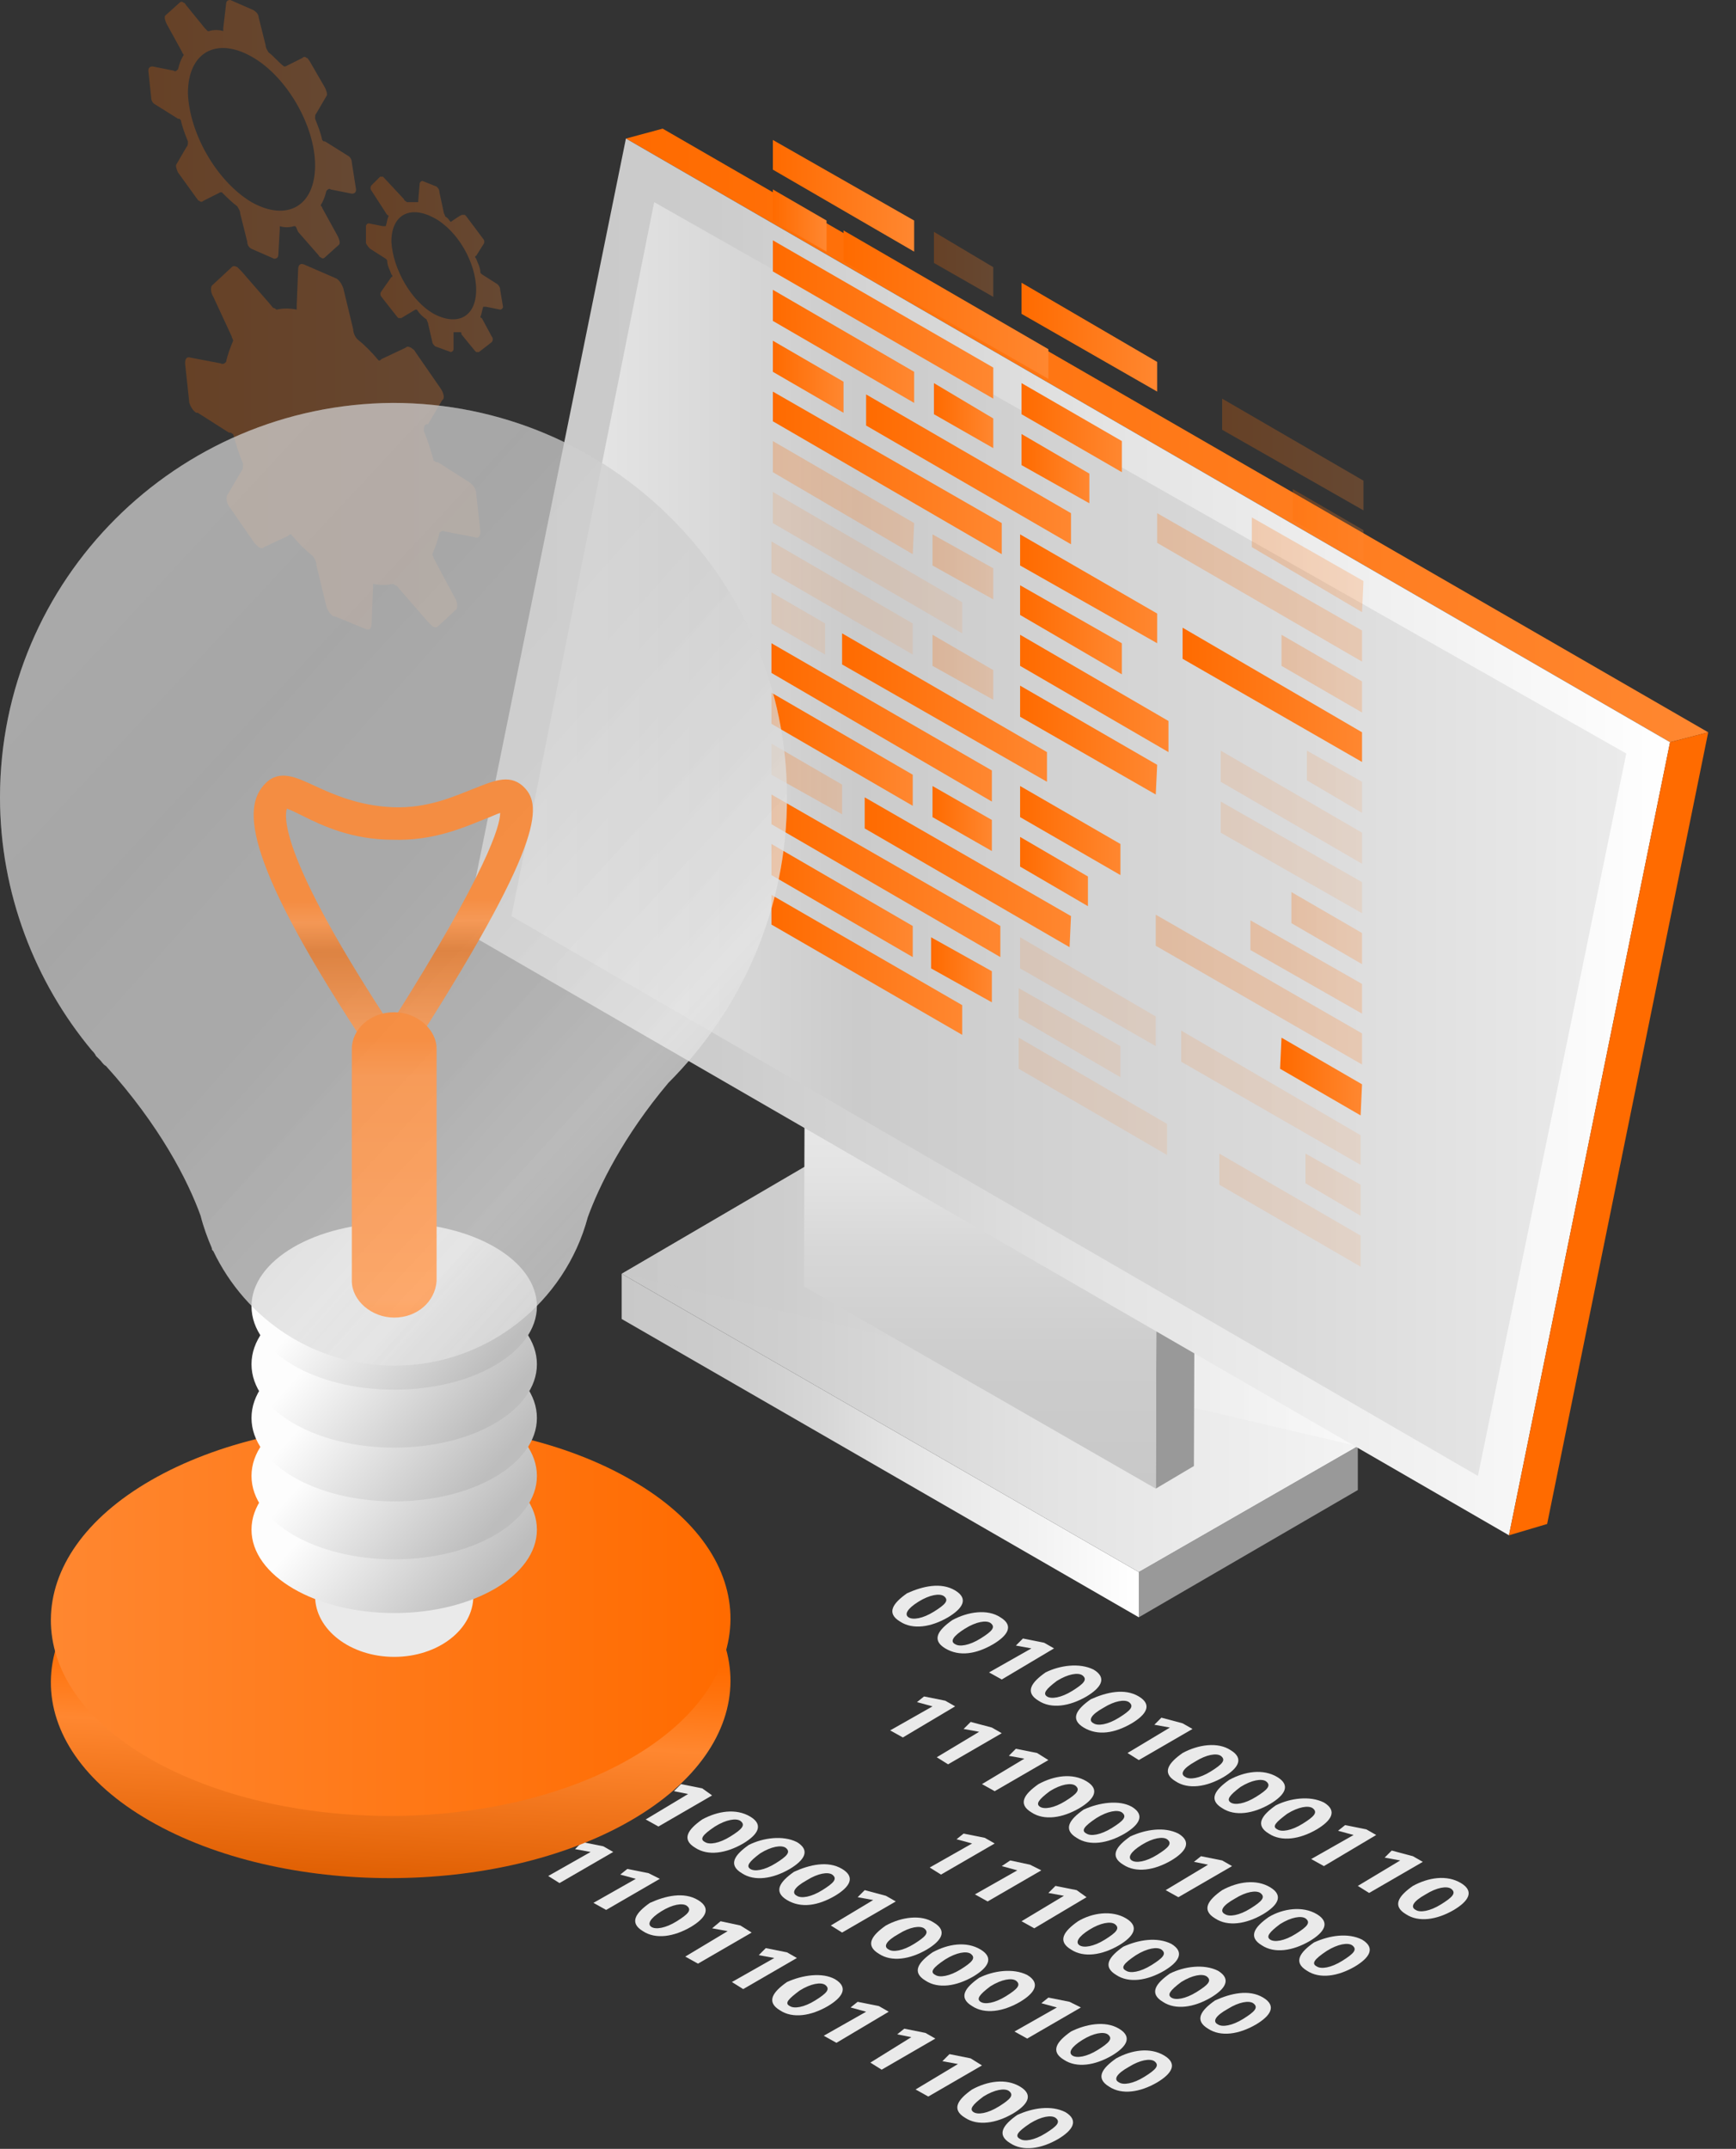 <svg width="194" height="240" viewBox="0 0 194 240" fill="none" xmlns="http://www.w3.org/2000/svg">
<rect x="0" y="0" width="194" height="240" fill="#333333" stroke="none"/>
<g opacity="0.5">
<path opacity="0.5" d="M37.579 31.105C37.895 31.263 38.21 31.737 38.368 32.21L39.473 36.789C39.473 37.105 39.631 37.579 39.947 37.895C40.737 38.526 41.526 39.316 42.316 40.263C42.473 40.263 42.473 40.263 42.631 40.105L45.316 38.842C45.473 38.684 45.631 38.684 45.947 38.842C46.105 39 46.263 39 46.421 39.316L49.263 43.421C49.579 43.895 49.737 44.526 49.421 44.684L47.842 47.368C47.368 47.368 47.368 47.684 47.368 48.158C47.842 49.263 48.158 50.368 48.473 51.474C48.631 51.474 48.631 51.632 48.789 51.632C48.789 51.632 48.789 51.632 48.947 51.632L52.421 53.842C52.895 54.158 53.21 54.632 53.21 55.105L53.684 59.368C53.684 59.842 53.526 60.158 53.052 60L49.737 59.368C49.421 59.21 49.263 59.368 49.105 59.526C48.947 60.316 48.631 61.105 48.316 61.895C48.316 62.053 48.473 62.21 48.473 62.368L50.842 66.789C51.158 67.263 51.158 67.895 51 68.052L48.947 69.947C48.789 70.105 48.631 70.105 48.316 69.947C48.158 69.789 48 69.632 47.842 69.474L44.684 65.842C44.526 65.684 44.368 65.368 44.21 65.368C44.052 65.368 44.052 65.21 43.895 65.21C43.263 65.368 42.473 65.368 41.684 65.21C41.684 65.368 41.684 65.526 41.684 65.684L41.526 69.632C41.526 70.105 41.368 70.421 40.895 70.263L37.421 68.842C37.421 68.842 37.421 68.842 37.263 68.842C36.947 68.684 36.631 68.21 36.473 67.737L35.368 63.158C35.368 62.842 35.21 62.368 34.895 62.053C34.105 61.421 33.316 60.632 32.526 59.684C32.368 59.684 32.368 59.684 32.21 59.842L29.526 61.105C29.368 61.263 29.21 61.263 28.895 61.105C28.737 60.947 28.579 60.789 28.421 60.632L25.579 56.526C25.263 56.053 25.263 55.421 25.421 55.263L27 52.579C27.158 52.421 27.158 52.105 27.158 51.789C26.684 50.684 26.368 49.579 26.052 48.474C25.895 48.474 25.895 48.316 25.737 48.316C25.737 48.316 25.737 48.316 25.579 48.316L22.105 46.105C22.105 46.105 22.105 46.105 21.947 46.105C21.631 45.947 21.316 45.474 21.158 45L20.684 40.579C20.684 40.105 20.842 39.789 21.316 39.947L24.631 40.579C24.947 40.737 25.105 40.579 25.263 40.421C25.421 39.632 25.737 38.842 26.052 38.053C26.052 37.895 25.895 37.737 25.895 37.579L23.842 33.158C23.526 32.684 23.526 32.053 23.684 31.895L25.895 29.842C26.052 29.684 26.21 29.684 26.526 29.842C26.684 30 26.842 30.158 27 30.316L30.158 33.947C30.316 34.105 30.473 34.421 30.631 34.421C30.789 34.421 30.789 34.579 30.947 34.579C31.579 34.421 32.368 34.421 33.158 34.579C33.158 34.421 33.158 34.263 33.158 34.105L33.316 30.158C33.316 29.684 33.473 29.368 33.947 29.526L37.579 31.105C37.421 31.105 37.421 31.105 37.579 31.105Z" fill="url(#paint0_linear)"/>
</g>
<g opacity="0.5">
<path opacity="0.5" d="M39.789 21.158C39.789 21.474 39.632 21.632 39.316 21.632L36.947 21.158C36.789 21 36.632 21.158 36.474 21.316C36.316 21.947 36.158 22.421 35.842 22.895C35.842 23.053 36 23.053 36 23.21L37.737 26.368C37.895 26.684 38.053 27.158 37.895 27.316L36.316 28.737C36.158 28.895 36 28.895 35.842 28.737C35.684 28.737 35.684 28.579 35.526 28.421L33.316 25.895C33.158 25.579 33.158 25.421 33 25.263H32.842C32.368 25.421 31.737 25.421 31.263 25.263C31.263 25.421 31.263 25.421 31.263 25.579L31.105 28.421C31.105 28.737 30.947 28.895 30.632 28.895L28.105 27.79C27.79 27.632 27.632 27.316 27.632 27L26.842 23.842C26.842 23.526 26.684 23.368 26.526 23.053C25.895 22.579 25.421 22.105 24.79 21.474H24.632L22.737 22.421C22.579 22.579 22.421 22.579 22.263 22.421C22.105 22.421 22.105 22.263 21.947 22.105L19.895 19.263C19.737 18.947 19.579 18.474 19.737 18.316L20.842 16.421C21 16.263 21 16.105 21 15.79C20.684 15 20.369 14.21 20.211 13.421L20.053 13.263C20.053 13.263 20.053 13.263 19.895 13.263L17.369 11.684C17.053 11.526 16.895 11.21 16.895 10.895L16.579 7.895C16.579 7.579 16.737 7.421 17.053 7.421L19.421 7.895C19.579 8.053 19.737 7.895 19.895 7.737C20.053 7.105 20.211 6.632 20.526 6.158C20.526 6 20.369 6 20.369 5.842L18.632 2.684C18.474 2.368 18.316 1.895 18.474 1.737L20.053 0.316C20.211 0.158 20.369 0.158 20.526 0.316C20.684 0.316 20.684 0.474 20.842 0.632L22.895 3.158C23.053 3.316 23.211 3.474 23.211 3.474H23.369C23.842 3.316 24.474 3.316 24.947 3.474C24.947 3.316 24.947 3.316 24.947 3.158L25.263 0.474C25.263 0.158 25.421 0 25.737 0L28.263 1.105C28.579 1.263 28.895 1.579 28.895 1.895L29.684 5.053C29.684 5.368 29.842 5.526 30 5.842C30.632 6.316 31.105 6.947 31.737 7.421H31.895L33.789 6.474C33.947 6.316 34.105 6.316 34.263 6.474C34.421 6.474 34.421 6.632 34.579 6.789L36.316 9.789C36.474 10.105 36.632 10.579 36.474 10.737L35.368 12.632C35.211 12.79 35.211 12.947 35.211 13.263C35.526 14.053 35.842 14.842 36 15.632L36.158 15.79C36.158 15.79 36.158 15.79 36.316 15.79L38.842 17.368C39.158 17.526 39.316 17.842 39.316 18.158L39.789 21.158ZM28.105 22.579C32.053 24.79 35.211 23.053 35.211 18.474C35.211 14.053 32.053 8.526 28.105 6.316C24.158 4.105 21 5.842 21 10.421C21.158 14.842 24.158 20.21 28.105 22.579Z" fill="url(#paint1_linear)"/>
</g>
<g opacity="0.5">
<path opacity="0.5" d="M56.211 34.263C56.211 34.421 56.053 34.579 55.895 34.579L54.316 34.263C54.158 34.263 54 34.263 54 34.263C53.842 34.737 53.842 35.053 53.684 35.368C53.684 35.368 53.684 35.526 53.842 35.526L54.948 37.579C55.105 37.737 55.105 38.053 54.948 38.211L53.527 39.316C53.527 39.316 53.369 39.316 53.211 39.316L53.053 39.158L51.632 37.421C51.474 37.263 51.632 37.105 51.474 37.105C51.158 37.105 51 37.105 50.684 37.105V37.263V39C50.684 39.158 50.527 39.316 50.369 39.316L48.632 38.684C48.474 38.526 48.316 38.368 48.316 38.211L47.842 36.158C47.842 36 47.684 35.842 47.684 35.684C47.211 35.368 46.895 35.053 46.579 34.579H46.421L44.842 35.526C44.842 35.526 44.684 35.526 44.527 35.526L44.369 35.368L42.632 33.158C42.474 33 42.474 32.684 42.632 32.526L43.737 30.947C43.895 30.947 43.895 30.789 43.737 30.632C43.579 30.158 43.263 29.684 43.263 29.053C43.263 29.053 43.263 29.053 43.105 28.895L41.369 27.789C41.211 27.632 41.053 27.474 40.895 27.158V25.263C40.895 25.105 41.053 24.947 41.211 24.947L42.79 25.263C42.948 25.263 43.105 25.263 43.105 25.263C43.263 24.789 43.263 24.474 43.421 24.158C43.421 24.158 43.421 24 43.263 24L41.527 21.316C41.369 21.158 41.369 20.842 41.527 20.684L42.474 19.737C42.474 19.737 42.632 19.737 42.79 19.737L42.948 19.895L45.158 22.263C45.158 22.421 45.316 22.421 45.474 22.579H45.632C45.948 22.579 46.263 22.579 46.737 22.579V22.421L46.895 20.526C46.895 20.368 47.053 20.21 47.211 20.21L48.79 20.842C48.948 21 49.105 21.158 49.105 21.474L49.579 23.684C49.579 23.842 49.737 24 49.737 24.158C50.211 24.474 50.053 24.474 50.369 24.789C50.369 24.789 51.474 24 51.632 24C51.632 24 51.79 24 51.948 24L52.105 24.158L54 26.684C54.158 26.842 54.158 27.158 54 27.316L53.211 28.579C53.053 28.579 53.053 28.737 53.211 28.895C53.369 29.368 53.684 29.842 53.684 30.474C53.684 30.474 53.684 30.474 53.842 30.632L55.579 31.737C55.737 31.895 55.895 32.053 55.895 32.368L56.211 34.263ZM48.474 35.053C51.158 36.474 53.211 35.368 53.211 32.368C53.211 29.368 51.158 25.737 48.474 24.316C45.79 22.895 43.737 24 43.737 27C43.895 30 45.948 33.632 48.474 35.053Z" fill="url(#paint2_linear)"/>
</g>
<path d="M117.789 184.105L111.947 187.579L110.526 186.789L115.263 184.105L113.526 183.789L114.315 183L116.684 183.474L117.789 184.105Z" fill="#EAEAEA"/>
<path d="M111.79 180.632C113.369 181.579 112.579 182.684 111 183.632C109.105 184.737 107.211 185.053 105.632 184.105C104.053 183.158 104.842 182.053 106.421 180.947C108.158 180 110.369 179.684 111.79 180.632ZM106.737 183.632C107.211 183.947 108.316 183.789 109.579 183C110.842 182.21 111.316 181.737 110.684 181.263C110.211 180.947 109.105 181.105 107.842 181.895C106.579 182.684 106.105 183.316 106.737 183.632Z" fill="#EAEAEA"/>
<path d="M106.737 177.632C108.316 178.579 107.526 179.684 105.947 180.632C104.052 181.737 102 182.053 100.579 181.105C99 180.158 99.789 179.053 101.368 177.947C103.105 177.158 105.158 176.684 106.737 177.632ZM101.526 180.632C102 180.947 103.105 180.789 104.368 180C105.631 179.211 106.105 178.737 105.474 178.263C105 177.947 103.895 178.105 102.631 178.895C101.368 179.684 101.052 180.316 101.526 180.632Z" fill="#EAEAEA"/>
<path d="M133.263 193.105L127.263 196.579L126 195.789L130.737 192.947L129 192.632L129.789 191.842L132.158 192.474L133.263 193.105Z" fill="#EAEAEA"/>
<path d="M137.527 195.474C139.106 196.421 138.316 197.526 136.737 198.474C134.843 199.579 132.79 199.895 131.369 198.947C129.79 198 130.579 196.895 132.158 195.789C133.895 194.842 136.106 194.526 137.527 195.474ZM132.474 198.474C132.948 198.789 134.053 198.632 135.316 197.842C136.579 197.053 137.053 196.579 136.421 196.105C135.948 195.789 134.843 195.947 133.579 196.737C132.158 197.526 131.843 198.158 132.474 198.474Z" fill="#EAEAEA"/>
<path d="M122.211 186.474C123.79 187.421 123 188.526 121.421 189.474C119.526 190.579 117.474 190.895 116.053 189.947C114.474 189 115.263 187.895 116.842 186.789C118.421 186 120.632 185.684 122.211 186.474ZM117 189.474C117.474 189.789 118.579 189.631 119.842 188.842C121.105 188.053 121.579 187.579 120.948 187.105C120.474 186.789 119.369 186.947 118.105 187.737C116.842 188.684 116.526 189.158 117 189.474Z" fill="#EAEAEA"/>
<path d="M127.264 189.474C128.843 190.421 128.053 191.526 126.474 192.474C124.579 193.579 122.685 193.895 121.106 192.947C119.527 192 120.316 190.895 121.895 189.789C123.632 189 125.685 188.526 127.264 189.474ZM122.211 192.474C122.685 192.789 123.79 192.632 125.053 191.842C126.316 191.053 126.79 190.579 126.158 190.105C125.685 189.789 124.579 189.947 123.316 190.737C121.895 191.526 121.579 192.158 122.211 192.474Z" fill="#EAEAEA"/>
<path d="M142.737 198.474C144.316 199.421 143.526 200.526 141.947 201.474C140.052 202.579 138 202.895 136.579 201.947C135 201 135.789 199.895 137.368 198.789C139.105 197.842 141.158 197.526 142.737 198.474ZM137.526 201.316C138 201.632 139.105 201.474 140.368 200.684C141.631 199.895 142.105 199.421 141.474 198.947C141 198.632 139.895 198.789 138.631 199.579C137.368 200.526 137.052 201 137.526 201.316Z" fill="#EAEAEA"/>
<path d="M159 207.947L153 211.421L151.737 210.632L156.474 207.789L154.737 207.474L155.526 206.684L157.895 207.316L159 207.947Z" fill="#EAEAEA"/>
<path d="M147.948 201.316C149.527 202.263 148.737 203.368 147.158 204.316C145.264 205.421 143.211 205.737 141.79 204.789C140.211 203.842 141 202.737 142.579 201.632C144.158 200.842 146.369 200.526 147.948 201.316ZM142.737 204.316C143.211 204.632 144.316 204.474 145.579 203.684C146.842 202.895 147.316 202.421 146.685 201.947C146.211 201.632 145.106 201.789 143.842 202.579C142.579 203.526 142.106 204 142.737 204.316Z" fill="#EAEAEA"/>
<path d="M153.79 204.947L147.948 208.421L146.527 207.632L151.264 204.947L149.527 204.474L150.317 203.842L152.685 204.316L153.79 204.947Z" fill="#EAEAEA"/>
<path d="M163.264 210.316C164.843 211.263 164.053 212.368 162.474 213.316C160.579 214.421 158.527 214.737 157.106 213.789C155.527 212.842 156.316 211.737 157.895 210.632C159.632 209.684 161.685 209.368 163.264 210.316ZM158.211 213.316C158.685 213.632 159.79 213.474 161.053 212.684C162.316 211.895 162.79 211.421 162.158 210.947C161.685 210.632 160.579 210.789 159.316 211.579C157.895 212.368 157.579 213 158.211 213.316Z" fill="#EAEAEA"/>
<path d="M106.737 190.579L100.895 194.053L99.474 193.263L104.211 190.579L102.474 190.105L103.263 189.474L105.632 189.947L106.737 190.579Z" fill="#EAEAEA"/>
<path d="M111.947 193.579L105.947 197.053L104.684 196.263L109.421 193.421L107.684 193.105L108.474 192.316L110.842 192.947L111.947 193.579Z" fill="#EAEAEA"/>
<path d="M117.158 196.579L111.158 200.053L109.737 199.263L114.474 196.421L112.737 196.105L113.526 195.316L115.895 195.789L117.158 196.579Z" fill="#EAEAEA"/>
<path d="M121.422 198.947C123.001 199.895 122.211 201 120.632 201.947C118.737 203.053 116.685 203.368 115.264 202.421C113.685 201.474 114.474 200.368 116.053 199.263C117.79 198.316 119.843 198 121.422 198.947ZM116.211 201.789C116.685 202.105 117.79 201.947 119.053 201.158C120.316 200.368 120.79 199.895 120.158 199.421C119.685 199.105 118.58 199.263 117.316 200.053C116.053 201 115.737 201.474 116.211 201.789Z" fill="#EAEAEA"/>
<path d="M141.948 210.789C143.527 211.737 142.737 212.842 141.158 213.789C139.263 214.895 137.211 215.21 135.79 214.263C134.211 213.316 135 212.21 136.579 211.105C138.316 210.158 140.369 209.842 141.948 210.789ZM136.895 213.789C137.369 214.105 138.474 213.947 139.737 213.158C141 212.368 141.474 211.895 140.842 211.421C140.369 211.105 139.263 211.263 138 212.053C136.579 212.842 136.263 213.474 136.895 213.789Z" fill="#EAEAEA"/>
<path d="M137.684 208.421L131.684 211.895L130.263 211.105L135 208.263L133.421 207.947L134.21 207.316L136.579 207.789L137.684 208.421Z" fill="#EAEAEA"/>
<path d="M131.685 204.789C133.264 205.737 132.474 206.842 130.895 207.789C129 208.895 126.948 209.21 125.527 208.263C123.948 207.316 124.737 206.21 126.316 205.105C128.053 204.316 130.106 204 131.685 204.789ZM126.474 207.789C126.948 208.105 128.053 207.947 129.316 207.158C130.579 206.368 131.053 205.895 130.422 205.421C129.948 205.105 128.843 205.263 127.579 206.053C126.316 206.842 126 207.474 126.474 207.789Z" fill="#EAEAEA"/>
<path d="M126.474 201.79C128.053 202.737 127.263 203.842 125.684 204.79C123.79 205.895 121.737 206.211 120.316 205.263C118.737 204.316 119.526 203.211 121.105 202.105C122.842 201.316 125.053 201 126.474 201.79ZM121.421 204.79C121.895 205.105 123 204.947 124.263 204.158C125.526 203.368 126 202.895 125.369 202.421C124.895 202.105 123.79 202.263 122.526 203.053C121.105 204 120.79 204.474 121.421 204.79Z" fill="#EAEAEA"/>
<path d="M152.211 216.631C153.79 217.579 153 218.684 151.421 219.632C149.526 220.737 147.474 221.053 146.053 220.105C144.474 219.158 145.263 218.053 146.842 216.947C148.579 216.158 150.632 215.842 152.211 216.631ZM147.158 219.632C147.632 219.947 148.737 219.789 150 219C151.263 218.21 151.737 217.737 151.105 217.263C150.632 216.947 149.526 217.105 148.263 217.895C146.842 218.842 146.526 219.316 147.158 219.632Z" fill="#EAEAEA"/>
<path d="M147.158 213.789C148.737 214.737 147.947 215.842 146.368 216.789C144.473 217.895 142.421 218.21 141 217.263C139.421 216.316 140.21 215.21 141.789 214.105C143.368 213.158 145.579 212.842 147.158 213.789ZM141.947 216.631C142.421 216.947 143.526 216.789 144.789 216C146.052 215.21 146.526 214.737 145.895 214.263C145.421 213.947 144.316 214.105 143.052 214.895C141.789 215.842 141.474 216.316 141.947 216.631Z" fill="#EAEAEA"/>
<path d="M130.895 217.105C132.474 218.053 131.684 219.158 130.105 220.105C128.21 221.21 126.158 221.526 124.737 220.579C123.158 219.632 123.947 218.526 125.526 217.421C127.263 216.632 129.316 216.316 130.895 217.105ZM125.842 220.105C126.316 220.421 127.421 220.263 128.684 219.474C129.947 218.684 130.421 218.211 129.789 217.737C129.316 217.421 128.21 217.579 126.947 218.368C125.526 219.316 125.21 219.789 125.842 220.105Z" fill="#EAEAEA"/>
<path d="M141.158 223.105C142.737 224.053 141.947 225.158 140.368 226.105C138.474 227.21 136.421 227.526 135 226.579C133.421 225.631 134.21 224.526 135.789 223.421C137.526 222.631 139.579 222.158 141.158 223.105ZM136.105 226.105C136.579 226.421 137.684 226.263 138.947 225.474C140.21 224.684 140.684 224.21 140.052 223.737C139.579 223.421 138.474 223.579 137.21 224.368C135.789 225.158 135.473 225.789 136.105 226.105Z" fill="#EAEAEA"/>
<path d="M136.106 220.105C137.685 221.053 136.895 222.158 135.316 223.105C133.421 224.211 131.369 224.526 129.948 223.579C128.369 222.632 129.158 221.526 130.737 220.421C132.316 219.632 134.527 219.316 136.106 220.105ZM130.895 223.105C131.369 223.421 132.474 223.263 133.737 222.474C135 221.684 135.474 221.211 134.843 220.737C134.369 220.421 133.264 220.579 132 221.368C130.737 222.316 130.422 222.789 130.895 223.105Z" fill="#EAEAEA"/>
<path d="M125.843 214.263C127.422 215.21 126.632 216.316 125.053 217.263C123.158 218.368 121.106 218.684 119.685 217.737C118.106 216.789 118.895 215.684 120.474 214.579C122.053 213.632 124.264 213.316 125.843 214.263ZM120.632 217.263C121.106 217.579 122.211 217.421 123.474 216.632C124.737 215.842 125.211 215.368 124.58 214.895C124.106 214.579 123.001 214.737 121.737 215.526C120.474 216.316 120.158 216.947 120.632 217.263Z" fill="#EAEAEA"/>
<path d="M121.421 211.895L115.579 215.368L114.158 214.579L118.895 211.737L117.158 211.421L117.948 210.632L120.316 211.105L121.421 211.895Z" fill="#EAEAEA"/>
<path d="M116.369 208.895L110.369 212.368L108.948 211.579L113.685 208.895L111.948 208.421L112.895 207.789L115.106 208.263L116.369 208.895Z" fill="#EAEAEA"/>
<path d="M111.158 205.895L105.158 209.368L103.895 208.579L108.632 205.895L106.895 205.421L107.684 204.789L110.053 205.263L111.158 205.895Z" fill="#EAEAEA"/>
<path d="M94.106 208.737C95.685 209.684 94.895 210.789 93.316 211.737C91.421 212.842 89.527 213.158 87.948 212.21C86.369 211.263 87.158 210.158 88.737 209.053C90.474 208.263 92.527 207.789 94.106 208.737ZM89.053 211.737C89.527 212.053 90.632 211.895 91.895 211.105C93.158 210.316 93.632 209.842 93.001 209.368C92.527 209.053 91.421 209.21 90.158 210C88.737 210.789 88.421 211.421 89.053 211.737Z" fill="#EAEAEA"/>
<path d="M89.053 205.737C90.632 206.684 89.842 207.789 88.263 208.737C86.368 209.842 84.316 210.158 82.895 209.211C81.316 208.263 82.105 207.158 83.684 206.053C85.263 205.263 87.474 204.947 89.053 205.737ZM83.842 208.737C84.316 209.053 85.421 208.895 86.684 208.105C87.947 207.316 88.421 206.842 87.79 206.368C87.316 206.053 86.21 206.211 84.947 207C83.684 207.947 83.368 208.421 83.842 208.737Z" fill="#EAEAEA"/>
<path d="M83.843 202.895C85.422 203.842 84.632 204.947 83.053 205.895C81.158 207 79.106 207.316 77.685 206.368C76.106 205.421 76.895 204.316 78.474 203.21C80.211 202.263 82.264 201.947 83.843 202.895ZM78.79 205.737C79.264 206.053 80.369 205.895 81.632 205.105C82.895 204.316 83.369 203.842 82.737 203.368C82.264 203.053 81.158 203.21 79.895 204C78.474 204.947 78.158 205.421 78.79 205.737Z" fill="#EAEAEA"/>
<path d="M79.579 200.526L73.579 204L72.158 203.21L76.895 200.368L75.316 200.053L76.106 199.263L78.474 199.737L79.579 200.526Z" fill="#EAEAEA"/>
<path d="M104.369 214.737C105.948 215.684 105.158 216.789 103.579 217.737C101.684 218.842 99.632 219.158 98.211 218.21C96.632 217.263 97.421 216.158 99 215.053C100.737 214.105 102.948 213.789 104.369 214.737ZM99.316 217.737C99.79 218.053 100.895 217.895 102.158 217.105C103.421 216.316 103.895 215.842 103.263 215.368C102.79 215.053 101.684 215.21 100.421 216C99 216.789 98.684 217.421 99.316 217.737Z" fill="#EAEAEA"/>
<path d="M100.105 212.368L94.105 215.842L92.842 215.053L97.579 212.21L95.842 211.895L96.632 211.105L99 211.737L100.105 212.368Z" fill="#EAEAEA"/>
<path d="M109.579 217.737C111.158 218.684 110.368 219.789 108.789 220.737C106.894 221.842 104.842 222.158 103.421 221.21C101.842 220.263 102.631 219.158 104.21 218.053C105.947 217.105 108 216.789 109.579 217.737ZM104.526 220.579C105 220.895 106.105 220.737 107.368 219.947C108.631 219.158 109.105 218.684 108.473 218.21C108 217.895 106.894 218.053 105.631 218.842C104.21 219.789 103.894 220.263 104.526 220.579Z" fill="#EAEAEA"/>
<path d="M130.106 229.579C131.685 230.526 130.895 231.632 129.316 232.579C127.422 233.684 125.369 234 123.948 233.053C122.369 232.105 123.158 231 124.737 229.895C126.474 228.947 128.527 228.632 130.106 229.579ZM125.053 232.579C125.527 232.895 126.632 232.737 127.895 231.947C129.158 231.158 129.632 230.684 129 230.21C128.527 229.895 127.422 230.053 126.158 230.842C124.737 231.632 124.421 232.263 125.053 232.579Z" fill="#EAEAEA"/>
<path d="M114.79 220.579C116.369 221.526 115.579 222.631 114 223.579C112.105 224.684 110.053 225 108.632 224.053C107.053 223.105 107.842 222 109.421 220.895C111 220.105 113.211 219.789 114.79 220.579ZM109.579 223.579C110.053 223.895 111.158 223.737 112.421 222.947C113.684 222.158 114.158 221.684 113.527 221.21C113.053 220.895 111.948 221.053 110.684 221.842C109.421 222.789 109.105 223.263 109.579 223.579Z" fill="#EAEAEA"/>
<path d="M120.79 224.21L114.79 227.684L113.369 226.895L118.106 224.21L116.369 223.737L117.158 223.105L119.527 223.579L120.79 224.21Z" fill="#EAEAEA"/>
<path d="M125.053 226.579C126.632 227.526 125.842 228.632 124.263 229.579C122.368 230.684 120.316 231 118.895 230.053C117.316 229.105 118.105 228 119.684 226.895C121.263 226.105 123.474 225.632 125.053 226.579ZM119.842 229.579C120.316 229.895 121.421 229.737 122.684 228.947C123.947 228.158 124.421 227.684 123.789 227.21C123.316 226.895 122.211 227.053 120.947 227.842C119.684 228.632 119.368 229.263 119.842 229.579Z" fill="#EAEAEA"/>
<path d="M36.79 188.526C38.369 189.474 37.579 190.579 36 191.526C34.105 192.632 32.053 192.947 30.632 192C29.053 191.053 29.842 189.947 31.421 188.842C33.158 187.895 35.211 187.579 36.79 188.526ZM31.737 191.368C32.211 191.684 33.316 191.526 34.579 190.737C35.842 189.947 36.316 189.474 35.684 189C35.211 188.684 34.105 188.842 32.842 189.632C31.421 190.579 31.105 191.053 31.737 191.368Z" fill="#EAEAEA"/>
<path d="M53.053 198L47.053 201.474L45.79 200.684L50.527 197.842L48.79 197.526L49.579 196.737L51.948 197.368L53.053 198Z" fill="#EAEAEA"/>
<path d="M47.053 194.368C48.632 195.316 47.842 196.421 46.263 197.526C44.368 198.632 42.316 198.947 40.895 198C39.316 197.053 40.105 195.947 41.684 194.842C43.421 193.895 45.474 193.421 47.053 194.368ZM42 197.368C42.474 197.684 43.579 197.526 44.842 196.737C46.105 195.947 46.579 195.474 45.947 195C45.474 194.684 44.368 194.842 43.105 195.632C41.684 196.421 41.368 197.053 42 197.368Z" fill="#EAEAEA"/>
<path d="M42.789 192L36.789 195.474L35.526 194.684L40.263 192L38.526 191.684L39.316 190.895L41.684 191.368L42.789 192Z" fill="#EAEAEA"/>
<path d="M58.263 201L52.263 204.474L50.842 203.684L55.579 200.842L54 200.526L54.789 199.737L57 200.21L58.263 201Z" fill="#EAEAEA"/>
<path d="M62.527 203.368C64.106 204.316 63.316 205.421 61.737 206.368C59.843 207.474 57.79 207.789 56.369 206.842C54.79 205.895 55.579 204.789 57.158 203.684C58.895 202.737 60.948 202.421 62.527 203.368ZM57.474 206.211C57.948 206.526 59.053 206.368 60.316 205.579C61.579 204.789 62.053 204.316 61.422 203.842C60.948 203.526 59.843 203.684 58.579 204.474C57.158 205.421 56.843 205.895 57.474 206.211Z" fill="#EAEAEA"/>
<path d="M68.526 206.842L62.526 210.316L61.263 209.526L66 206.842L64.263 206.526L65.052 205.737L67.421 206.21L68.526 206.842Z" fill="#EAEAEA"/>
<path d="M73.737 209.842L67.737 213.316L66.316 212.526L71.053 209.842L69.316 209.368L70.105 208.737L72.474 209.21L73.737 209.842Z" fill="#EAEAEA"/>
<path d="M78.001 212.211C79.58 213.158 78.79 214.263 77.211 215.211C75.316 216.316 73.264 216.632 71.843 215.684C70.264 214.737 71.053 213.632 72.632 212.526C74.369 211.737 76.422 211.263 78.001 212.211ZM72.79 215.211C73.264 215.526 74.369 215.368 75.632 214.579C76.895 213.789 77.369 213.316 76.737 212.842C76.264 212.526 75.159 212.684 73.895 213.474C72.632 214.263 72.316 214.895 72.79 215.211Z" fill="#EAEAEA"/>
<path d="M93.316 221.053C94.895 222 94.105 223.105 92.526 224.053C90.632 225.158 88.579 225.474 87.158 224.526C85.579 223.579 86.368 222.474 87.947 221.368C89.684 220.579 91.895 220.263 93.316 221.053ZM88.263 224.053C88.737 224.368 89.842 224.211 91.105 223.421C92.368 222.632 92.842 222.158 92.21 221.684C91.737 221.368 90.632 221.526 89.368 222.316C88.105 223.263 87.632 223.737 88.263 224.053Z" fill="#EAEAEA"/>
<path d="M89.053 218.684L83.053 222.158L81.79 221.368L86.527 218.684L84.79 218.368L85.579 217.579L87.948 218.053L89.053 218.684Z" fill="#EAEAEA"/>
<path d="M84 215.842L78 219.316L76.579 218.526L81.316 215.684L79.579 215.368L80.526 214.579L82.737 215.053L84 215.842Z" fill="#EAEAEA"/>
<path d="M99.316 224.684L93.474 228.158L92.053 227.368L96.79 224.684L95.053 224.21L95.843 223.579L98.211 224.053L99.316 224.684Z" fill="#EAEAEA"/>
<path d="M104.526 227.684L98.526 231.158L97.263 230.368L101.842 227.526L100.263 227.21L101.052 226.579L103.421 227.053L104.526 227.684Z" fill="#EAEAEA"/>
<path d="M114.001 233.053C115.58 234 114.79 235.105 113.211 236.053C111.317 237.158 109.264 237.474 107.843 236.526C106.264 235.579 107.053 234.474 108.632 233.368C110.369 232.421 112.422 232.105 114.001 233.053ZM108.79 235.895C109.264 236.211 110.369 236.053 111.632 235.263C112.895 234.474 113.369 234 112.738 233.526C112.264 233.211 111.159 233.368 109.895 234.158C108.632 235.105 108.317 235.579 108.79 235.895Z" fill="#EAEAEA"/>
<path d="M109.737 230.684L103.737 234.158L102.316 233.368L107.053 230.526L105.316 230.21L106.106 229.421L108.474 229.895L109.737 230.684Z" fill="#EAEAEA"/>
<path d="M119.053 235.895C120.632 236.842 119.842 237.947 118.263 238.895C116.369 240 114.316 240.316 112.895 239.368C111.316 238.421 112.105 237.316 113.684 236.211C115.421 235.421 117.474 235.105 119.053 235.895ZM114 238.895C114.474 239.211 115.579 239.053 116.842 238.263C118.105 237.474 118.579 237 117.947 236.526C117.474 236.211 116.369 236.368 115.105 237.158C113.684 238.105 113.369 238.579 114 238.895Z" fill="#EAEAEA"/>
<g opacity="0.03">
<path opacity="0.03" d="M193.579 165.789L148.263 192L43.737 131.684L90 104.368L193.579 165.789Z" fill="black"/>
</g>
<path d="M151.737 161.526V166.421L127.263 180.632V175.579L151.737 161.526Z" fill="#999999"/>
<path d="M127.263 175.579V180.632L69.474 147.316V142.263L127.263 175.579Z" fill="url(#paint3_linear)"/>
<path d="M151.737 161.526L127.263 175.579L69.474 142.263L93.79 128.053L151.737 161.526Z" fill="url(#paint4_linear)"/>
<path opacity="0.5" d="M151.737 161.526L69.474 142.263L93.79 128.053L151.737 161.526Z" fill="url(#paint5_linear)"/>
<path d="M129.158 166.263L133.421 163.737L133.579 118.737L129.316 121.105L129.158 166.263Z" fill="#999999"/>
<path d="M129.316 121.105L133.579 118.737L94.263 96L90 98.526L129.316 121.105Z" fill="#C0C5D1"/>
<path d="M90 98.526L89.842 143.684L129.158 166.263L129.316 121.105L90 98.526Z" fill="url(#paint6_linear)"/>
<path d="M186.632 82.895L190.895 81.79L74.053 14.368L69.948 15.474L186.632 82.895Z" fill="url(#paint7_linear)"/>
<path d="M69.948 15.474L51.948 104.053L168.632 171.474L186.632 82.895L69.948 15.474Z" fill="url(#paint8_linear)"/>
<path d="M73.105 22.579L57.158 102.316L165.158 164.842L181.737 84.158L73.105 22.579Z" fill="url(#paint9_linear)"/>
<g opacity="0.03">
<path opacity="0.03" d="M16.737 177C0.631 186.316 0.631 201.316 16.579 210.632C32.526 219.947 58.579 219.947 74.684 210.632C90.789 201.316 90.947 186.316 74.842 177C58.895 167.684 32.842 167.684 16.737 177Z" fill="black"/>
</g>
<path d="M16.895 172.263C2.052 180.789 1.895 194.842 16.737 203.368C31.579 211.895 55.579 211.895 70.421 203.368C85.263 194.842 85.421 180.789 70.579 172.263C55.895 163.579 31.737 163.579 16.895 172.263Z" fill="url(#paint10_linear)"/>
<path d="M16.895 165.316C2.052 173.842 1.895 187.895 16.737 196.421C31.579 204.947 55.579 204.947 70.421 196.421C85.263 187.895 85.421 173.842 70.579 165.316C55.895 156.789 31.737 156.789 16.895 165.316Z" fill="url(#paint11_linear)"/>
<path d="M168.631 171.474L172.894 170.21L190.894 81.789L186.631 82.895L168.631 171.474Z" fill="#FF6B00"/>
<g opacity="0.5">
<path opacity="0.5" d="M94.105 87.631V90.947L86.21 86.526V83.052L94.105 87.631Z" fill="url(#paint12_linear)"/>
</g>
<path d="M101.999 103.421V106.895L86.21 97.737V94.263L101.999 103.421Z" fill="url(#paint13_linear)"/>
<path d="M107.526 112.263V115.579L86.21 103.263V99.947L107.526 112.263Z" fill="url(#paint14_linear)"/>
<path d="M110.841 108.474V111.947L104.052 108.158V104.684L110.841 108.474Z" fill="url(#paint15_linear)"/>
<path d="M101.999 86.526V90L86.21 80.842V77.368L101.999 86.526Z" fill="url(#paint16_linear)"/>
<path d="M111.789 103.421V106.895L86.21 92.052V88.737L111.789 103.421Z" fill="url(#paint17_linear)"/>
<path d="M110.842 91.579V95.052L104.21 91.263V87.789L110.842 91.579Z" fill="url(#paint18_linear)"/>
<path d="M119.684 102.316L119.526 105.789L96.631 92.526V89.052L119.684 102.316Z" fill="url(#paint19_linear)"/>
<path d="M110.842 86.052V89.526L86.21 75.158V71.842L110.842 86.052Z" fill="url(#paint20_linear)"/>
<path d="M121.578 97.895V101.21L113.999 96.789V93.474L121.578 97.895Z" fill="url(#paint21_linear)"/>
<path d="M117 84V87.316L94.105 74.21V70.737L117 84Z" fill="url(#paint22_linear)"/>
<path d="M125.209 94.263V97.737L113.999 91.263V87.789L125.209 94.263Z" fill="url(#paint23_linear)"/>
<path d="M129.315 85.421L129.157 88.737L113.999 80.052V76.579L129.315 85.421Z" fill="url(#paint24_linear)"/>
<path d="M125.367 71.842V75.316L113.999 68.684V65.368L125.367 71.842Z" fill="url(#paint25_linear)"/>
<path d="M130.578 80.526V84L113.999 74.368V70.895L130.578 80.526Z" fill="url(#paint26_linear)"/>
<path d="M129.315 68.526V71.842L113.999 63.158V59.684L129.315 68.526Z" fill="url(#paint27_linear)"/>
<g opacity="0.5">
<g opacity="0.5">
<path opacity="0.5" d="M92.21 69.631V73.105L86.21 69.631V66.158L92.21 69.631Z" fill="url(#paint28_linear)"/>
</g>
<g opacity="0.5">
<path opacity="0.5" d="M101.999 69.632V73.105L86.21 63.947V60.474L101.999 69.632Z" fill="url(#paint29_linear)"/>
</g>
<g opacity="0.5">
<path opacity="0.5" d="M107.526 67.263V70.737L86.368 58.421V54.947L107.526 67.263Z" fill="url(#paint30_linear)"/>
</g>
</g>
<g opacity="0.5">
<path opacity="0.5" d="M102.157 58.421L102 61.895L86.368 52.737V49.263L102.157 58.421Z" fill="url(#paint31_linear)"/>
</g>
<g opacity="0.5">
<path opacity="0.5" d="M110.999 63.474V66.947L104.21 63.158V59.684L110.999 63.474Z" fill="url(#paint32_linear)"/>
</g>
<path d="M94.263 42.631V46.105L86.368 41.526V38.053L94.263 42.631Z" fill="url(#paint33_linear)"/>
<path d="M102.157 41.526V45L86.368 35.842V32.368L102.157 41.526Z" fill="url(#paint34_linear)"/>
<path d="M111.947 58.421V61.895L86.368 47.053V43.737L111.947 58.421Z" fill="url(#paint35_linear)"/>
<path d="M92.368 24.631V28.105L86.368 24.631V21.158L92.368 24.631Z" fill="url(#paint36_linear)"/>
<path d="M111 46.737V50.053L104.368 46.263V42.789L111 46.737Z" fill="url(#paint37_linear)"/>
<path d="M119.684 57.316V60.789L96.789 47.526V44.053L119.684 57.316Z" fill="url(#paint38_linear)"/>
<path d="M110.999 41.053V44.526L86.368 30.316V26.842L110.999 41.053Z" fill="url(#paint39_linear)"/>
<path d="M102.157 24.631V28.105L86.368 18.947V15.632L102.157 24.631Z" fill="url(#paint40_linear)"/>
<path d="M121.736 52.895V56.21L114.157 51.947V48.474L121.736 52.895Z" fill="url(#paint41_linear)"/>
<path d="M117.158 39V42.316L94.263 29.21V25.737L117.158 39Z" fill="url(#paint42_linear)"/>
<path d="M125.368 49.263V52.737L114.157 46.263V42.789L125.368 49.263Z" fill="url(#paint43_linear)"/>
<path d="M129.315 40.421V43.737L114.157 35.053V31.579L129.315 40.421Z" fill="url(#paint44_linear)"/>
<g opacity="0.5">
<path opacity="0.5" d="M111 29.842V33.158L104.368 29.368V25.895L111 29.842Z" fill="url(#paint45_linear)"/>
</g>
<g opacity="0.5">
<path opacity="0.5" d="M152.368 64.895L152.21 68.368L139.894 61.105V57.789L152.368 64.895Z" fill="url(#paint46_linear)"/>
</g>
<g opacity="0.5">
<path opacity="0.5" d="M152.21 76.105V79.579L143.21 74.368V70.895L152.21 76.105Z" fill="url(#paint47_linear)"/>
</g>
<g opacity="0.5">
<path opacity="0.5" d="M152.21 70.421V73.895L129.315 60.632V57.316L152.21 70.421Z" fill="url(#paint48_linear)"/>
</g>
<g opacity="0.5">
<path opacity="0.5" d="M152.368 59.21V62.684L144.473 58.105V54.632L152.368 59.21Z" fill="url(#paint49_linear)"/>
</g>
<g opacity="0.5">
<path opacity="0.5" d="M152.367 53.684V57L136.578 48V44.526L152.367 53.684Z" fill="url(#paint50_linear)"/>
</g>
<g opacity="0.5">
<g opacity="0.5">
<path opacity="0.5" d="M125.21 116.842V120.316L113.842 113.684V110.368L125.21 116.842Z" fill="url(#paint51_linear)"/>
</g>
<g opacity="0.5">
<path opacity="0.5" d="M130.421 125.526V129L113.842 119.368V115.895L130.421 125.526Z" fill="url(#paint52_linear)"/>
</g>
<g opacity="0.5">
<path opacity="0.5" d="M129.158 113.526V116.842L114 108.158V104.684L129.158 113.526Z" fill="url(#paint53_linear)"/>
</g>
</g>
<g opacity="0.5">
<path opacity="0.5" d="M152.21 115.421V118.895L129.157 105.631V102.158L152.21 115.421Z" fill="url(#paint54_linear)"/>
</g>
<g opacity="0.5">
<path opacity="0.5" d="M152.21 104.21V107.684L144.315 103.105V99.632L152.21 104.21Z" fill="url(#paint55_linear)"/>
</g>
<g opacity="0.5">
<g opacity="0.5">
<path opacity="0.5" d="M152.211 98.526V102L136.421 93V89.526L152.211 98.526Z" fill="url(#paint56_linear)"/>
</g>
<g opacity="0.5">
<path opacity="0.5" d="M152.211 93V96.474L136.421 87.316V83.842L152.211 93Z" fill="url(#paint57_linear)"/>
</g>
<g opacity="0.5">
<path opacity="0.5" d="M152.211 87.316V90.789L146.053 87.158V83.842L152.211 87.316Z" fill="url(#paint58_linear)"/>
</g>
</g>
<path d="M152.21 81.789V85.105L132.157 73.579V70.105L152.21 81.789Z" fill="url(#paint59_linear)"/>
<g opacity="0.5">
<path opacity="0.5" d="M110.999 74.842V78.158L104.21 74.368V70.895L110.999 74.842Z" fill="url(#paint60_linear)"/>
</g>
<g opacity="0.5">
<path opacity="0.5" d="M152.21 109.895V113.21L139.736 106.105V102.789L152.21 109.895Z" fill="url(#paint61_linear)"/>
</g>
<path d="M152.21 121.105L152.052 124.579L143.052 119.368L143.21 115.895L152.21 121.105Z" fill="url(#paint62_linear)"/>
<g opacity="0.5">
<g opacity="0.5">
<path opacity="0.5" d="M152.051 138V141.474L136.262 132.316V128.842L152.051 138Z" fill="url(#paint63_linear)"/>
</g>
<g opacity="0.5">
<path opacity="0.5" d="M152.052 132.316V135.789L145.894 132.158V128.842L152.052 132.316Z" fill="url(#paint64_linear)"/>
</g>
<g opacity="0.5">
<path opacity="0.5" d="M152.052 126.789V130.105L131.999 118.579V115.105L152.052 126.789Z" fill="url(#paint65_linear)"/>
</g>
</g>
<path d="M44.053 185.053C48.937 185.053 52.895 182.013 52.895 178.263C52.895 174.513 48.937 171.474 44.053 171.474C39.17 171.474 35.211 174.513 35.211 178.263C35.211 182.013 39.17 185.053 44.053 185.053Z" fill="url(#paint66_linear)"/>
<path d="M44.053 180.158C52.86 180.158 60 175.987 60 170.842C60 165.697 52.86 161.526 44.053 161.526C35.245 161.526 28.105 165.697 28.105 170.842C28.105 175.987 35.245 180.158 44.053 180.158Z" fill="url(#paint67_linear)"/>
<path d="M44.053 174.158C52.86 174.158 60 169.987 60 164.842C60 159.697 52.86 155.526 44.053 155.526C35.245 155.526 28.105 159.697 28.105 164.842C28.105 169.987 35.245 174.158 44.053 174.158Z" fill="url(#paint68_linear)"/>
<path d="M44.053 167.684C52.86 167.684 60 163.513 60 158.368C60 153.223 52.86 149.053 44.053 149.053C35.245 149.053 28.105 153.223 28.105 158.368C28.105 163.513 35.245 167.684 44.053 167.684Z" fill="url(#paint69_linear)"/>
<path d="M44.053 161.684C52.86 161.684 60 157.513 60 152.369C60 147.224 52.86 143.053 44.053 143.053C35.245 143.053 28.105 147.224 28.105 152.369C28.105 157.513 35.245 161.684 44.053 161.684Z" fill="url(#paint70_linear)"/>
<path d="M44.053 155.211C52.86 155.211 60 151.04 60 145.895C60 140.75 52.86 136.579 44.053 136.579C35.245 136.579 28.105 140.75 28.105 145.895C28.105 151.04 35.245 155.211 44.053 155.211Z" fill="url(#paint71_linear)"/>
<path opacity="0.65" d="M87.947 89.053C87.947 64.737 68.21 45 43.895 45C19.737 45.158 0 64.737 0 89.053C0 99.79 3.947 109.737 10.263 117.316C10.421 117.474 10.579 117.632 10.737 117.947C10.895 118.105 11.053 118.263 11.21 118.421C11.368 118.579 11.526 118.895 11.842 119.053C17.842 125.684 21 131.842 22.421 135.789C22.737 137.053 23.21 138.316 23.684 139.421C23.684 139.579 23.684 139.579 23.842 139.737C27.474 147.316 35.053 152.526 44.053 152.526C54.474 152.526 63.158 145.421 65.684 135.947C66.947 132.474 69.632 126.947 74.684 120.947C82.895 112.737 87.947 101.526 87.947 89.053Z" fill="url(#paint72_linear)"/>
<path d="M46.895 115.895L43.895 114C54.474 97.263 55.895 92.21 55.895 90.789C55.421 90.947 54.789 91.263 54.316 91.421C51.947 92.368 48.474 93.947 43.895 93.789C39.316 93.789 36 92.21 33.789 91.105C33.158 90.789 32.526 90.474 32.053 90.316C31.737 91.421 31.579 96 43.105 113.684L40.105 115.579C26.684 95.053 27.316 89.842 29.684 87.474C31.263 85.895 33.158 86.842 35.211 87.789C37.263 88.737 40.105 90 43.895 90.158C47.842 90.316 50.842 88.895 52.895 88.105C54.947 87.316 56.842 86.368 58.421 87.789C60.474 89.684 61.263 93.316 46.895 115.895Z" fill="url(#paint73_linear)"/>
<path d="M44.053 147.158C41.527 147.158 39.316 145.263 39.316 143.053V117.158C39.316 114.947 41.369 113.053 44.053 113.053C46.579 113.053 48.79 114.947 48.79 117.158V143.053C48.632 145.421 46.579 147.158 44.053 147.158Z" fill="url(#paint74_linear)"/>
<path opacity="0.3" d="M87.947 89.053C87.947 64.737 68.21 45 43.895 45C19.737 45.158 0 64.737 0 89.053C0 99.79 3.947 109.737 10.263 117.316C10.421 117.474 10.579 117.632 10.737 117.947C10.895 118.105 11.053 118.263 11.21 118.421C11.368 118.579 11.526 118.895 11.842 119.053C17.842 125.684 21 131.842 22.421 135.789C22.737 137.053 23.21 138.316 23.684 139.421C23.684 139.579 23.684 139.579 23.842 139.737C27.474 147.316 35.053 152.526 44.053 152.526C54.474 152.526 63.158 145.421 65.684 135.947C66.947 132.474 69.632 126.947 74.684 120.947C82.895 112.737 87.947 101.526 87.947 89.053Z" fill="url(#paint75_linear)"/>
<defs>
<linearGradient id="paint0_linear" x1="20.929" y1="49.888" x2="53.77" y2="49.888" gradientUnits="userSpaceOnUse">
<stop offset="0.006" stop-color="#FF6B00"/>
<stop offset="1" stop-color="#FF8730"/>
</linearGradient>
<linearGradient id="paint1_linear" x1="16.529" y1="14.402" x2="39.733" y2="14.402" gradientUnits="userSpaceOnUse">
<stop offset="0.006" stop-color="#FF6B00"/>
<stop offset="1" stop-color="#FF8730"/>
</linearGradient>
<linearGradient id="paint2_linear" x1="40.849" y1="29.461" x2="56.276" y2="29.461" gradientUnits="userSpaceOnUse">
<stop offset="0.006" stop-color="#FF6B00"/>
<stop offset="1" stop-color="#FF8730"/>
</linearGradient>
<linearGradient id="paint3_linear" x1="69.396" y1="161.463" x2="127.266" y2="161.463" gradientUnits="userSpaceOnUse">
<stop stop-color="#C8C8C8"/>
<stop offset="0.204" stop-color="#CCCCCC"/>
<stop offset="0.394" stop-color="#D7D7D7"/>
<stop offset="0.52" stop-color="#E3E3E3"/>
<stop offset="0.815" stop-color="#F3F3F3"/>
<stop offset="1" stop-color="white"/>
</linearGradient>
<linearGradient id="paint4_linear" x1="69.414" y1="151.863" x2="151.674" y2="151.863" gradientUnits="userSpaceOnUse">
<stop stop-color="#C8C8C8"/>
<stop offset="0.229" stop-color="#CFCFCF"/>
<stop offset="0.549" stop-color="#E1E1E1"/>
<stop offset="0.581" stop-color="#E3E3E3"/>
<stop offset="0.994" stop-color="#F3F3F3"/>
<stop offset="1" stop-color="#F3F3F3"/>
</linearGradient>
<linearGradient id="paint5_linear" x1="69.414" y1="144.769" x2="151.674" y2="144.769" gradientUnits="userSpaceOnUse">
<stop stop-color="#C8C8C8"/>
<stop offset="0.204" stop-color="#CCCCCC"/>
<stop offset="0.394" stop-color="#D7D7D7"/>
<stop offset="0.52" stop-color="#E3E3E3"/>
<stop offset="0.815" stop-color="#F3F3F3"/>
<stop offset="1" stop-color="white"/>
</linearGradient>
<linearGradient id="paint6_linear" x1="109.542" y1="166.316" x2="109.542" y2="98.49" gradientUnits="userSpaceOnUse">
<stop stop-color="#C8C8C8"/>
<stop offset="0.204" stop-color="#CCCCCC"/>
<stop offset="0.394" stop-color="#D7D7D7"/>
<stop offset="0.52" stop-color="#E3E3E3"/>
<stop offset="0.815" stop-color="#F3F3F3"/>
<stop offset="1" stop-color="white"/>
</linearGradient>
<linearGradient id="paint7_linear" x1="69.907" y1="48.659" x2="190.841" y2="48.659" gradientUnits="userSpaceOnUse">
<stop offset="0.006" stop-color="#FF6B00"/>
<stop offset="1" stop-color="#FF8730"/>
</linearGradient>
<linearGradient id="paint8_linear" x1="51.946" y1="93.502" x2="186.656" y2="93.502" gradientUnits="userSpaceOnUse">
<stop stop-color="#C8C8C8"/>
<stop offset="0.204" stop-color="#CCCCCC"/>
<stop offset="0.394" stop-color="#D7D7D7"/>
<stop offset="0.52" stop-color="#E3E3E3"/>
<stop offset="0.815" stop-color="#F3F3F3"/>
<stop offset="1" stop-color="white"/>
</linearGradient>
<linearGradient id="paint9_linear" x1="57.081" y1="93.734" x2="181.755" y2="93.734" gradientUnits="userSpaceOnUse">
<stop stop-color="#EDEDED"/>
<stop offset="0.31" stop-color="#CBCBCB"/>
<stop offset="0.695" stop-color="#DADADA"/>
<stop offset="1" stop-color="#EBEBEB"/>
</linearGradient>
<linearGradient id="paint10_linear" x1="43.87" y1="184.049" x2="41.846" y2="219.677" gradientUnits="userSpaceOnUse">
<stop stop-color="#FF6B00"/>
<stop offset="0.105" stop-color="#FF740F"/>
<stop offset="0.273" stop-color="#FF8730"/>
<stop offset="0.752" stop-color="#DE5D00"/>
<stop offset="0.894" stop-color="#FF7B1C"/>
<stop offset="1" stop-color="#FF6B00"/>
</linearGradient>
<linearGradient id="paint11_linear" x1="81.676" y1="180.921" x2="5.643" y2="180.921" gradientUnits="userSpaceOnUse">
<stop offset="0.006" stop-color="#FF6B00"/>
<stop offset="1" stop-color="#FF8730"/>
</linearGradient>
<linearGradient id="paint12_linear" x1="86.211" y1="87.035" x2="94.106" y2="87.035" gradientUnits="userSpaceOnUse">
<stop offset="0.006" stop-color="#FF6B00"/>
<stop offset="1" stop-color="#FF8730"/>
</linearGradient>
<linearGradient id="paint13_linear" x1="86.18" y1="100.554" x2="101.951" y2="100.554" gradientUnits="userSpaceOnUse">
<stop offset="0.006" stop-color="#FF6B00"/>
<stop offset="1" stop-color="#FF8730"/>
</linearGradient>
<linearGradient id="paint14_linear" x1="86.166" y1="107.776" x2="107.473" y2="107.776" gradientUnits="userSpaceOnUse">
<stop offset="0.006" stop-color="#FF6B00"/>
<stop offset="1" stop-color="#FF8730"/>
</linearGradient>
<linearGradient id="paint15_linear" x1="104.119" y1="108.3" x2="110.854" y2="108.3" gradientUnits="userSpaceOnUse">
<stop offset="0.006" stop-color="#FF6B00"/>
<stop offset="1" stop-color="#FF8730"/>
</linearGradient>
<linearGradient id="paint16_linear" x1="86.224" y1="83.683" x2="102.004" y2="83.683" gradientUnits="userSpaceOnUse">
<stop offset="0.006" stop-color="#FF6B00"/>
<stop offset="1" stop-color="#FF8730"/>
</linearGradient>
<linearGradient id="paint17_linear" x1="86.193" y1="97.783" x2="111.867" y2="97.783" gradientUnits="userSpaceOnUse">
<stop offset="0.006" stop-color="#FF6B00"/>
<stop offset="1" stop-color="#FF8730"/>
</linearGradient>
<linearGradient id="paint18_linear" x1="104.163" y1="91.43" x2="110.903" y2="91.43" gradientUnits="userSpaceOnUse">
<stop offset="0.006" stop-color="#FF6B00"/>
<stop offset="1" stop-color="#FF8730"/>
</linearGradient>
<linearGradient id="paint19_linear" x1="96.589" y1="97.39" x2="119.606" y2="97.39" gradientUnits="userSpaceOnUse">
<stop offset="0.006" stop-color="#FF6B00"/>
<stop offset="1" stop-color="#FF8730"/>
</linearGradient>
<linearGradient id="paint20_linear" x1="86.242" y1="80.627" x2="110.916" y2="80.627" gradientUnits="userSpaceOnUse">
<stop offset="0.006" stop-color="#FF6B00"/>
<stop offset="1" stop-color="#FF8730"/>
</linearGradient>
<linearGradient id="paint21_linear" x1="113.959" y1="97.343" x2="121.587" y2="97.343" gradientUnits="userSpaceOnUse">
<stop offset="0.006" stop-color="#FF6B00"/>
<stop offset="1" stop-color="#FF8730"/>
</linearGradient>
<linearGradient id="paint22_linear" x1="94.146" y1="79.039" x2="117.012" y2="79.039" gradientUnits="userSpaceOnUse">
<stop offset="0.006" stop-color="#FF6B00"/>
<stop offset="1" stop-color="#FF8730"/>
</linearGradient>
<linearGradient id="paint23_linear" x1="113.973" y1="92.776" x2="125.275" y2="92.776" gradientUnits="userSpaceOnUse">
<stop offset="0.006" stop-color="#FF6B00"/>
<stop offset="1" stop-color="#FF8730"/>
</linearGradient>
<linearGradient id="paint24_linear" x1="114.008" y1="82.669" x2="129.237" y2="82.669" gradientUnits="userSpaceOnUse">
<stop offset="0.006" stop-color="#FF6B00"/>
<stop offset="1" stop-color="#FF8730"/>
</linearGradient>
<linearGradient id="paint25_linear" x1="114.034" y1="70.291" x2="125.337" y2="70.291" gradientUnits="userSpaceOnUse">
<stop offset="0.006" stop-color="#FF6B00"/>
<stop offset="1" stop-color="#FF8730"/>
</linearGradient>
<linearGradient id="paint26_linear" x1="114.026" y1="77.447" x2="130.623" y2="77.447" gradientUnits="userSpaceOnUse">
<stop offset="0.006" stop-color="#FF6B00"/>
<stop offset="1" stop-color="#FF8730"/>
</linearGradient>
<linearGradient id="paint27_linear" x1="114.053" y1="65.799" x2="129.286" y2="65.799" gradientUnits="userSpaceOnUse">
<stop offset="0.006" stop-color="#FF6B00"/>
<stop offset="1" stop-color="#FF8730"/>
</linearGradient>
<linearGradient id="paint28_linear" x1="86.26" y1="69.619" x2="92.257" y2="69.619" gradientUnits="userSpaceOnUse">
<stop offset="0.006" stop-color="#FF6B00"/>
<stop offset="1" stop-color="#FF8730"/>
</linearGradient>
<linearGradient id="paint29_linear" x1="86.278" y1="66.816" x2="102.049" y2="66.816" gradientUnits="userSpaceOnUse">
<stop offset="0.006" stop-color="#FF6B00"/>
<stop offset="1" stop-color="#FF8730"/>
</linearGradient>
<linearGradient id="paint30_linear" x1="86.291" y1="62.797" x2="107.602" y2="62.797" gradientUnits="userSpaceOnUse">
<stop offset="0.006" stop-color="#FF6B00"/>
<stop offset="1" stop-color="#FF8730"/>
</linearGradient>
<linearGradient id="paint31_linear" x1="86.309" y1="55.572" x2="102.084" y2="55.572" gradientUnits="userSpaceOnUse">
<stop offset="0.006" stop-color="#FF6B00"/>
<stop offset="1" stop-color="#FF8730"/>
</linearGradient>
<linearGradient id="paint32_linear" x1="104.248" y1="63.319" x2="110.979" y2="63.319" gradientUnits="userSpaceOnUse">
<stop offset="0.006" stop-color="#FF6B00"/>
<stop offset="1" stop-color="#FF8730"/>
</linearGradient>
<linearGradient id="paint33_linear" x1="86.34" y1="42.052" x2="94.23" y2="42.052" gradientUnits="userSpaceOnUse">
<stop offset="0.006" stop-color="#FF6B00"/>
<stop offset="1" stop-color="#FF8730"/>
</linearGradient>
<linearGradient id="paint34_linear" x1="86.353" y1="38.702" x2="102.129" y2="38.702" gradientUnits="userSpaceOnUse">
<stop offset="0.006" stop-color="#FF6B00"/>
<stop offset="1" stop-color="#FF8730"/>
</linearGradient>
<linearGradient id="paint35_linear" x1="86.322" y1="52.803" x2="111.992" y2="52.803" gradientUnits="userSpaceOnUse">
<stop offset="0.006" stop-color="#FF6B00"/>
<stop offset="1" stop-color="#FF8730"/>
</linearGradient>
<linearGradient id="paint36_linear" x1="86.389" y1="24.637" x2="92.386" y2="24.637" gradientUnits="userSpaceOnUse">
<stop offset="0.006" stop-color="#FF6B00"/>
<stop offset="1" stop-color="#FF8730"/>
</linearGradient>
<linearGradient id="paint37_linear" x1="104.292" y1="46.45" x2="111.027" y2="46.45" gradientUnits="userSpaceOnUse">
<stop offset="0.006" stop-color="#FF6B00"/>
<stop offset="1" stop-color="#FF8730"/>
</linearGradient>
<linearGradient id="paint38_linear" x1="96.718" y1="52.41" x2="119.731" y2="52.41" gradientUnits="userSpaceOnUse">
<stop offset="0.006" stop-color="#FF6B00"/>
<stop offset="1" stop-color="#FF8730"/>
</linearGradient>
<linearGradient id="paint39_linear" x1="86.371" y1="35.647" x2="111.045" y2="35.647" gradientUnits="userSpaceOnUse">
<stop offset="0.006" stop-color="#FF6B00"/>
<stop offset="1" stop-color="#FF8730"/>
</linearGradient>
<linearGradient id="paint40_linear" x1="86.402" y1="21.833" x2="102.182" y2="21.833" gradientUnits="userSpaceOnUse">
<stop offset="0.006" stop-color="#FF6B00"/>
<stop offset="1" stop-color="#FF8730"/>
</linearGradient>
<linearGradient id="paint41_linear" x1="114.084" y1="52.364" x2="121.716" y2="52.364" gradientUnits="userSpaceOnUse">
<stop offset="0.006" stop-color="#FF6B00"/>
<stop offset="1" stop-color="#FF8730"/>
</linearGradient>
<linearGradient id="paint42_linear" x1="94.27" y1="34.059" x2="117.137" y2="34.059" gradientUnits="userSpaceOnUse">
<stop offset="0.006" stop-color="#FF6B00"/>
<stop offset="1" stop-color="#FF8730"/>
</linearGradient>
<linearGradient id="paint43_linear" x1="114.101" y1="47.794" x2="125.399" y2="47.794" gradientUnits="userSpaceOnUse">
<stop offset="0.006" stop-color="#FF6B00"/>
<stop offset="1" stop-color="#FF8730"/>
</linearGradient>
<linearGradient id="paint44_linear" x1="114.132" y1="37.687" x2="129.367" y2="37.687" gradientUnits="userSpaceOnUse">
<stop offset="0.006" stop-color="#FF6B00"/>
<stop offset="1" stop-color="#FF8730"/>
</linearGradient>
<linearGradient id="paint45_linear" x1="104.341" y1="29.581" x2="111.077" y2="29.581" gradientUnits="userSpaceOnUse">
<stop offset="0.006" stop-color="#FF6B00"/>
<stop offset="1" stop-color="#FF8730"/>
</linearGradient>
<linearGradient id="paint46_linear" x1="139.922" y1="63.013" x2="152.295" y2="63.013" gradientUnits="userSpaceOnUse">
<stop offset="0.006" stop-color="#FF6B00"/>
<stop offset="1" stop-color="#FF8730"/>
</linearGradient>
<linearGradient id="paint47_linear" x1="143.259" y1="75.237" x2="152.264" y2="75.237" gradientUnits="userSpaceOnUse">
<stop offset="0.006" stop-color="#FF6B00"/>
<stop offset="1" stop-color="#FF8730"/>
</linearGradient>
<linearGradient id="paint48_linear" x1="129.309" y1="65.579" x2="152.277" y2="65.579" gradientUnits="userSpaceOnUse">
<stop offset="0.006" stop-color="#FF6B00"/>
<stop offset="1" stop-color="#FF8730"/>
</linearGradient>
<linearGradient id="paint49_linear" x1="144.419" y1="58.69" x2="152.313" y2="58.69" gradientUnits="userSpaceOnUse">
<stop offset="0.006" stop-color="#FF6B00"/>
<stop offset="1" stop-color="#FF8730"/>
</linearGradient>
<linearGradient id="paint50_linear" x1="136.55" y1="50.788" x2="152.326" y2="50.788" gradientUnits="userSpaceOnUse">
<stop offset="0.006" stop-color="#FF6B00"/>
<stop offset="1" stop-color="#FF8730"/>
</linearGradient>
<linearGradient id="paint51_linear" x1="113.911" y1="115.272" x2="125.209" y2="115.272" gradientUnits="userSpaceOnUse">
<stop offset="0.006" stop-color="#FF6B00"/>
<stop offset="1" stop-color="#FF8730"/>
</linearGradient>
<linearGradient id="paint52_linear" x1="113.898" y1="122.428" x2="130.491" y2="122.428" gradientUnits="userSpaceOnUse">
<stop offset="0.006" stop-color="#FF6B00"/>
<stop offset="1" stop-color="#FF8730"/>
</linearGradient>
<linearGradient id="paint53_linear" x1="113.924" y1="110.783" x2="129.159" y2="110.783" gradientUnits="userSpaceOnUse">
<stop offset="0.006" stop-color="#FF6B00"/>
<stop offset="1" stop-color="#FF8730"/>
</linearGradient>
<linearGradient id="paint54_linear" x1="129.184" y1="110.56" x2="152.153" y2="110.56" gradientUnits="userSpaceOnUse">
<stop offset="0.006" stop-color="#FF6B00"/>
<stop offset="1" stop-color="#FF8730"/>
</linearGradient>
<linearGradient id="paint55_linear" x1="144.294" y1="103.67" x2="152.184" y2="103.67" gradientUnits="userSpaceOnUse">
<stop offset="0.006" stop-color="#FF6B00"/>
<stop offset="1" stop-color="#FF8730"/>
</linearGradient>
<linearGradient id="paint56_linear" x1="136.422" y1="95.771" x2="152.198" y2="95.771" gradientUnits="userSpaceOnUse">
<stop offset="0.006" stop-color="#FF6B00"/>
<stop offset="1" stop-color="#FF8730"/>
</linearGradient>
<linearGradient id="paint57_linear" x1="136.44" y1="90.151" x2="152.216" y2="90.151" gradientUnits="userSpaceOnUse">
<stop offset="0.006" stop-color="#FF6B00"/>
<stop offset="1" stop-color="#FF8730"/>
</linearGradient>
<linearGradient id="paint58_linear" x1="146.041" y1="87.293" x2="152.23" y2="87.293" gradientUnits="userSpaceOnUse">
<stop offset="0.006" stop-color="#FF6B00"/>
<stop offset="1" stop-color="#FF8730"/>
</linearGradient>
<linearGradient id="paint59_linear" x1="132.081" y1="77.631" x2="152.25" y2="77.631" gradientUnits="userSpaceOnUse">
<stop offset="0.006" stop-color="#FF6B00"/>
<stop offset="1" stop-color="#FF8730"/>
</linearGradient>
<linearGradient id="paint60_linear" x1="104.217" y1="74.561" x2="110.947" y2="74.561" gradientUnits="userSpaceOnUse">
<stop offset="0.006" stop-color="#FF6B00"/>
<stop offset="1" stop-color="#FF8730"/>
</linearGradient>
<linearGradient id="paint61_linear" x1="139.794" y1="107.995" x2="152.166" y2="107.995" gradientUnits="userSpaceOnUse">
<stop offset="0.006" stop-color="#FF6B00"/>
<stop offset="1" stop-color="#FF8730"/>
</linearGradient>
<linearGradient id="paint62_linear" x1="143.13" y1="120.218" x2="152.14" y2="120.218" gradientUnits="userSpaceOnUse">
<stop offset="0.006" stop-color="#FF6B00"/>
<stop offset="1" stop-color="#FF8730"/>
</linearGradient>
<linearGradient id="paint63_linear" x1="136.31" y1="135.133" x2="152.09" y2="135.133" gradientUnits="userSpaceOnUse">
<stop offset="0.006" stop-color="#FF6B00"/>
<stop offset="1" stop-color="#FF8730"/>
</linearGradient>
<linearGradient id="paint64_linear" x1="145.911" y1="132.276" x2="152.104" y2="132.276" gradientUnits="userSpaceOnUse">
<stop offset="0.006" stop-color="#FF6B00"/>
<stop offset="1" stop-color="#FF8730"/>
</linearGradient>
<linearGradient id="paint65_linear" x1="131.952" y1="122.614" x2="152.122" y2="122.614" gradientUnits="userSpaceOnUse">
<stop offset="0.006" stop-color="#FF6B00"/>
<stop offset="1" stop-color="#FF8730"/>
</linearGradient>
<linearGradient id="paint66_linear" x1="-64.004" y1="178.233" x2="-63.215" y2="178.233" gradientUnits="userSpaceOnUse">
<stop stop-color="#999999"/>
<stop offset="1" stop-color="#EAEAEA"/>
</linearGradient>
<linearGradient id="paint67_linear" x1="79.072" y1="202.167" x2="38.625" y2="166.098" gradientUnits="userSpaceOnUse">
<stop offset="0.645" stop-color="#BDBDBD"/>
<stop offset="1" stop-color="#FDFDFD"/>
</linearGradient>
<linearGradient id="paint68_linear" x1="79.072" y1="196.106" x2="38.625" y2="160.037" gradientUnits="userSpaceOnUse">
<stop offset="0.645" stop-color="#BDBDBD"/>
<stop offset="1" stop-color="#FDFDFD"/>
</linearGradient>
<linearGradient id="paint69_linear" x1="79.072" y1="189.709" x2="38.625" y2="153.64" gradientUnits="userSpaceOnUse">
<stop offset="0.645" stop-color="#BDBDBD"/>
<stop offset="1" stop-color="#FDFDFD"/>
</linearGradient>
<linearGradient id="paint70_linear" x1="79.072" y1="183.648" x2="38.625" y2="147.58" gradientUnits="userSpaceOnUse">
<stop offset="0.645" stop-color="#BDBDBD"/>
<stop offset="1" stop-color="#FDFDFD"/>
</linearGradient>
<linearGradient id="paint71_linear" x1="79.418" y1="177.56" x2="38.971" y2="141.491" gradientUnits="userSpaceOnUse">
<stop offset="0.645" stop-color="#BDBDBD"/>
<stop offset="1" stop-color="#FDFDFD"/>
</linearGradient>
<linearGradient id="paint72_linear" x1="165.265" y1="203.202" x2="24.419" y2="77.601" gradientUnits="userSpaceOnUse">
<stop stop-color="#CCCCCC"/>
<stop offset="0.03" stop-color="#CCCCCC"/>
<stop offset="0.034" stop-color="#CCCCCC"/>
<stop offset="0.237" stop-color="#CFCFCF"/>
<stop offset="0.343" stop-color="#D5D5D5"/>
<stop offset="0.406" stop-color="#DFDFDF"/>
<stop offset="0.495" stop-color="#F5F5F5"/>
<stop offset="0.586" stop-color="#E3E3E3"/>
<stop offset="0.688" stop-color="#D7D7D7"/>
<stop offset="0.858" stop-color="#C8C8C8"/>
<stop offset="1" stop-color="#C3C3C3"/>
</linearGradient>
<linearGradient id="paint73_linear" x1="44.416" y1="123.606" x2="44.119" y2="100.449" gradientUnits="userSpaceOnUse">
<stop stop-color="#FF6B00"/>
<stop offset="0.105" stop-color="#FF740F"/>
<stop offset="0.273" stop-color="#FF8730"/>
<stop offset="0.752" stop-color="#DE5D00"/>
<stop offset="0.894" stop-color="#FF7B1C"/>
<stop offset="1" stop-color="#FF6B00"/>
</linearGradient>
<linearGradient id="paint74_linear" x1="43.997" y1="156.157" x2="43.997" y2="115.977" gradientUnits="userSpaceOnUse">
<stop stop-color="#FF6B00"/>
<stop offset="0.105" stop-color="#FF740F"/>
<stop offset="0.273" stop-color="#FF8730"/>
<stop offset="0.894" stop-color="#FF7B1C"/>
<stop offset="1" stop-color="#FF6B00"/>
</linearGradient>
<linearGradient id="paint75_linear" x1="104.742" y1="151.277" x2="-4.35" y2="49.816" gradientUnits="userSpaceOnUse">
<stop stop-color="#BFBFBF"/>
<stop offset="0.107" stop-color="#C2C2C2"/>
<stop offset="0.178" stop-color="#CBCBCB"/>
<stop offset="0.239" stop-color="#DADADA"/>
<stop offset="0.293" stop-color="#EFEFEF"/>
<stop offset="0.316" stop-color="#FAFAFA"/>
<stop offset="0.346" stop-color="#F2F2F2"/>
<stop offset="0.425" stop-color="#E5E5E5"/>
<stop offset="0.522" stop-color="#DCDCDC"/>
<stop offset="0.695" stop-color="#DADADA"/>
<stop offset="1" stop-color="#EBEBEB"/>
</linearGradient>
</defs>
</svg>
